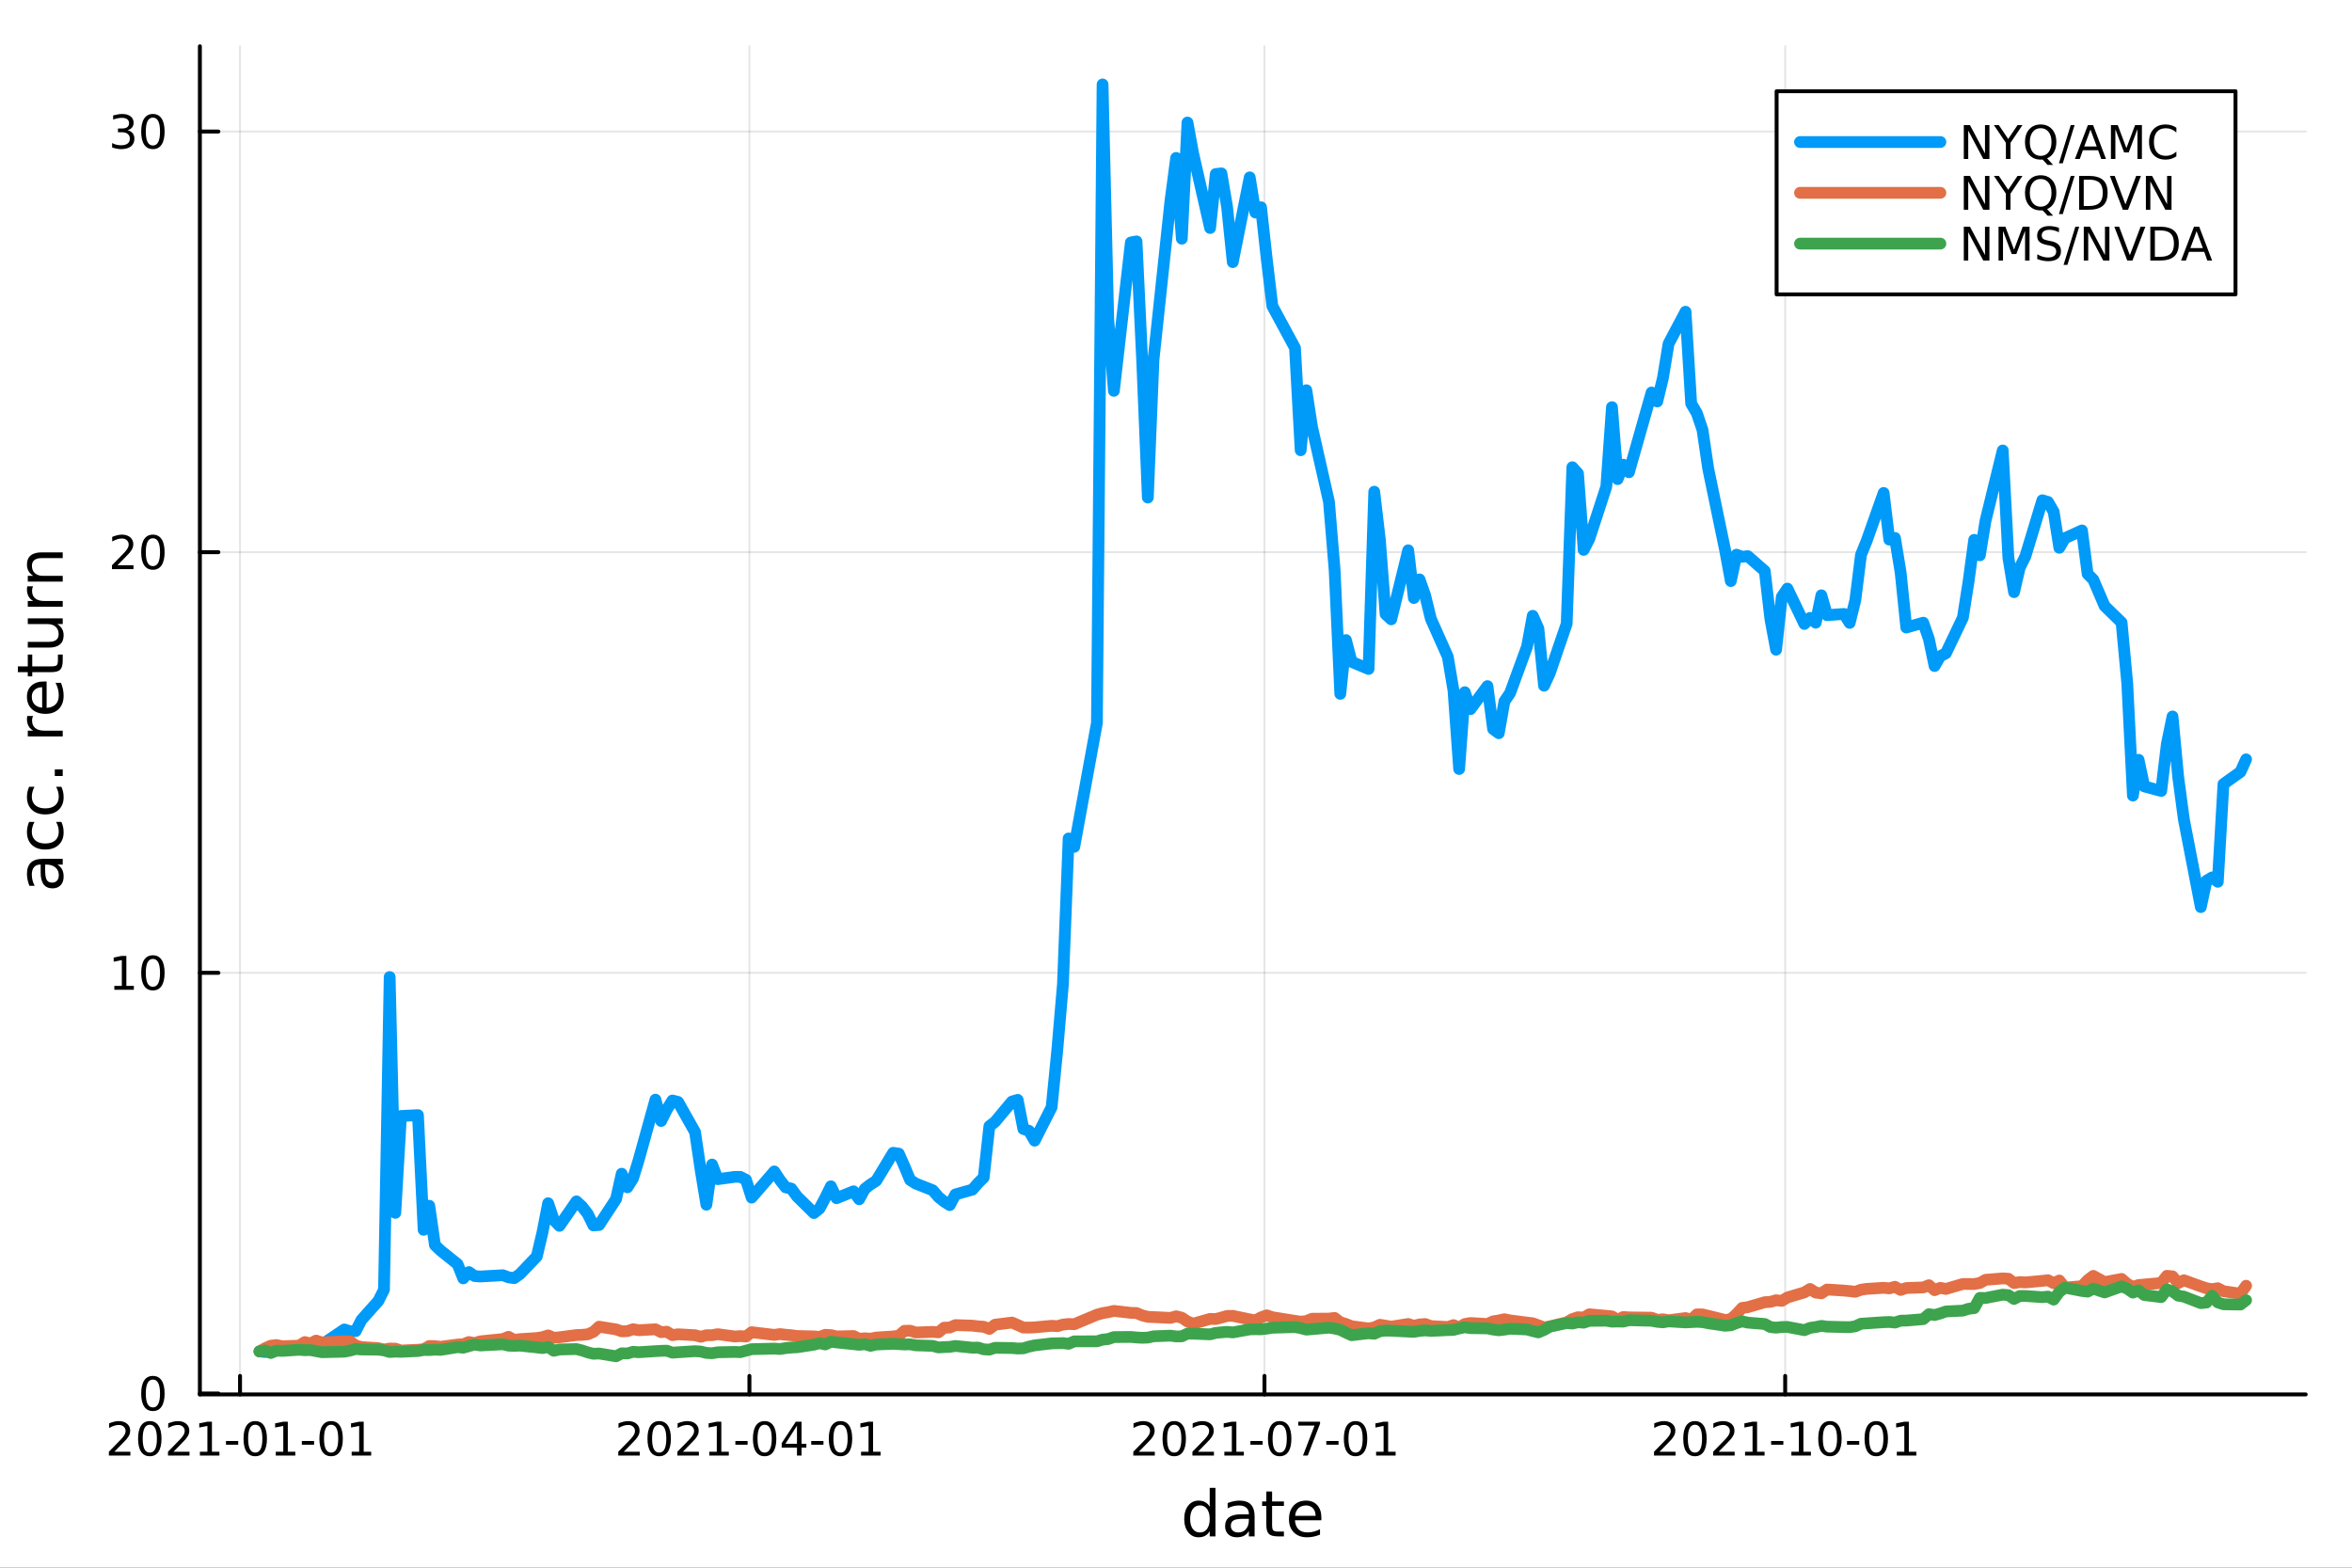 <?xml version="1.0" encoding="utf-8"?>
<svg xmlns="http://www.w3.org/2000/svg" xmlns:xlink="http://www.w3.org/1999/xlink" width="600" height="400" viewBox="0 0 2400 1600">
<rect x="0" y="0" width="2400" height="1600" fill="#333333" stroke="none"/>
<defs>
  <clipPath id="clip590">
    <rect x="0" y="0" width="2400" height="1600"/>
  </clipPath>
</defs>
<path clip-path="url(#clip590)" d="M0 1600 L2400 1600 L2400 0 L0 0  Z" fill="#ffffff" fill-rule="evenodd" fill-opacity="1"/>
<defs>
  <clipPath id="clip591">
    <rect x="480" y="0" width="1681" height="1600"/>
  </clipPath>
</defs>
<path clip-path="url(#clip590)" d="M203.964 1423.18 L2352.76 1423.18 L2352.76 47.244 L203.964 47.244  Z" fill="#ffffff" fill-rule="evenodd" fill-opacity="1"/>
<defs>
  <clipPath id="clip592">
    <rect x="203" y="47" width="2150" height="1377"/>
  </clipPath>
</defs>
<polyline clip-path="url(#clip592)" style="stroke:#000000; stroke-linecap:round; stroke-linejoin:round; stroke-width:2; stroke-opacity:0.1; fill:none" points="244.926,1423.18 244.926,47.244 "/>
<polyline clip-path="url(#clip592)" style="stroke:#000000; stroke-linecap:round; stroke-linejoin:round; stroke-width:2; stroke-opacity:0.1; fill:none" points="764.711,1423.18 764.711,47.244 "/>
<polyline clip-path="url(#clip592)" style="stroke:#000000; stroke-linecap:round; stroke-linejoin:round; stroke-width:2; stroke-opacity:0.1; fill:none" points="1290.27,1423.18 1290.27,47.244 "/>
<polyline clip-path="url(#clip592)" style="stroke:#000000; stroke-linecap:round; stroke-linejoin:round; stroke-width:2; stroke-opacity:0.1; fill:none" points="1821.61,1423.18 1821.61,47.244 "/>
<polyline clip-path="url(#clip590)" style="stroke:#000000; stroke-linecap:round; stroke-linejoin:round; stroke-width:4; stroke-opacity:1; fill:none" points="203.964,1423.18 2352.76,1423.18 "/>
<polyline clip-path="url(#clip590)" style="stroke:#000000; stroke-linecap:round; stroke-linejoin:round; stroke-width:4; stroke-opacity:1; fill:none" points="244.926,1423.18 244.926,1404.28 "/>
<polyline clip-path="url(#clip590)" style="stroke:#000000; stroke-linecap:round; stroke-linejoin:round; stroke-width:4; stroke-opacity:1; fill:none" points="764.711,1423.18 764.711,1404.28 "/>
<polyline clip-path="url(#clip590)" style="stroke:#000000; stroke-linecap:round; stroke-linejoin:round; stroke-width:4; stroke-opacity:1; fill:none" points="1290.27,1423.18 1290.27,1404.28 "/>
<polyline clip-path="url(#clip590)" style="stroke:#000000; stroke-linecap:round; stroke-linejoin:round; stroke-width:4; stroke-opacity:1; fill:none" points="1821.61,1423.18 1821.61,1404.28 "/>
<path clip-path="url(#clip590)" d="M116.72 1481.64 L133.04 1481.64 L133.04 1485.58 L111.095 1485.58 L111.095 1481.64 Q113.757 1478.89 118.341 1474.26 Q122.947 1469.61 124.128 1468.27 Q126.373 1465.74 127.253 1464.01 Q128.155 1462.25 128.155 1460.56 Q128.155 1457.8 126.211 1456.07 Q124.29 1454.33 121.188 1454.33 Q118.989 1454.33 116.535 1455.09 Q114.104 1455.86 111.327 1457.41 L111.327 1452.69 Q114.151 1451.55 116.604 1450.97 Q119.058 1450.39 121.095 1450.39 Q126.466 1450.39 129.66 1453.08 Q132.854 1455.77 132.854 1460.26 Q132.854 1462.39 132.044 1464.31 Q131.257 1466.2 129.151 1468.8 Q128.572 1469.47 125.47 1472.69 Q122.368 1475.88 116.72 1481.64 Z" fill="#000000" fill-rule="nonzero" fill-opacity="1" /><path clip-path="url(#clip590)" d="M152.854 1454.1 Q149.243 1454.1 147.414 1457.66 Q145.609 1461.2 145.609 1468.33 Q145.609 1475.44 147.414 1479.01 Q149.243 1482.55 152.854 1482.55 Q156.489 1482.55 158.294 1479.01 Q160.123 1475.44 160.123 1468.33 Q160.123 1461.2 158.294 1457.66 Q156.489 1454.1 152.854 1454.1 M152.854 1450.39 Q158.664 1450.39 161.72 1455 Q164.799 1459.58 164.799 1468.33 Q164.799 1477.06 161.72 1481.67 Q158.664 1486.25 152.854 1486.25 Q147.044 1486.25 143.965 1481.67 Q140.91 1477.06 140.91 1468.33 Q140.91 1459.58 143.965 1455 Q147.044 1450.39 152.854 1450.39 Z" fill="#000000" fill-rule="nonzero" fill-opacity="1" /><path clip-path="url(#clip590)" d="M177.044 1481.64 L193.363 1481.64 L193.363 1485.58 L171.419 1485.58 L171.419 1481.64 Q174.081 1478.89 178.664 1474.26 Q183.271 1469.61 184.451 1468.27 Q186.697 1465.74 187.576 1464.01 Q188.479 1462.25 188.479 1460.56 Q188.479 1457.8 186.535 1456.07 Q184.613 1454.33 181.512 1454.33 Q179.312 1454.33 176.859 1455.09 Q174.428 1455.86 171.65 1457.41 L171.65 1452.69 Q174.475 1451.55 176.928 1450.97 Q179.382 1450.39 181.419 1450.39 Q186.789 1450.39 189.984 1453.08 Q193.178 1455.77 193.178 1460.26 Q193.178 1462.39 192.368 1464.31 Q191.581 1466.2 189.474 1468.8 Q188.896 1469.47 185.794 1472.69 Q182.692 1475.88 177.044 1481.64 Z" fill="#000000" fill-rule="nonzero" fill-opacity="1" /><path clip-path="url(#clip590)" d="M203.988 1481.64 L211.627 1481.64 L211.627 1455.28 L203.317 1456.95 L203.317 1452.69 L211.581 1451.02 L216.257 1451.02 L216.257 1481.64 L223.896 1481.64 L223.896 1485.58 L203.988 1485.58 L203.988 1481.64 Z" fill="#000000" fill-rule="nonzero" fill-opacity="1" /><path clip-path="url(#clip590)" d="M230.585 1470.7 L243.062 1470.7 L243.062 1474.49 L230.585 1474.49 L230.585 1470.7 Z" fill="#000000" fill-rule="nonzero" fill-opacity="1" /><path clip-path="url(#clip590)" d="M260.446 1454.1 Q256.835 1454.1 255.007 1457.66 Q253.201 1461.2 253.201 1468.33 Q253.201 1475.44 255.007 1479.01 Q256.835 1482.55 260.446 1482.55 Q264.081 1482.55 265.886 1479.01 Q267.715 1475.44 267.715 1468.33 Q267.715 1461.2 265.886 1457.66 Q264.081 1454.1 260.446 1454.1 M260.446 1450.39 Q266.256 1450.39 269.312 1455 Q272.391 1459.58 272.391 1468.33 Q272.391 1477.06 269.312 1481.67 Q266.256 1486.25 260.446 1486.25 Q254.636 1486.25 251.557 1481.67 Q248.502 1477.06 248.502 1468.33 Q248.502 1459.58 251.557 1455 Q254.636 1450.39 260.446 1450.39 Z" fill="#000000" fill-rule="nonzero" fill-opacity="1" /><path clip-path="url(#clip590)" d="M281.418 1481.64 L289.057 1481.64 L289.057 1455.28 L280.747 1456.95 L280.747 1452.69 L289.011 1451.02 L293.687 1451.02 L293.687 1481.64 L301.326 1481.64 L301.326 1485.58 L281.418 1485.58 L281.418 1481.64 Z" fill="#000000" fill-rule="nonzero" fill-opacity="1" /><path clip-path="url(#clip590)" d="M308.015 1470.7 L320.492 1470.7 L320.492 1474.49 L308.015 1474.49 L308.015 1470.7 Z" fill="#000000" fill-rule="nonzero" fill-opacity="1" /><path clip-path="url(#clip590)" d="M337.876 1454.1 Q334.265 1454.1 332.437 1457.66 Q330.631 1461.2 330.631 1468.33 Q330.631 1475.44 332.437 1479.01 Q334.265 1482.55 337.876 1482.55 Q341.511 1482.55 343.316 1479.01 Q345.145 1475.44 345.145 1468.33 Q345.145 1461.2 343.316 1457.66 Q341.511 1454.1 337.876 1454.1 M337.876 1450.39 Q343.687 1450.39 346.742 1455 Q349.821 1459.58 349.821 1468.33 Q349.821 1477.06 346.742 1481.67 Q343.687 1486.25 337.876 1486.25 Q332.066 1486.25 328.988 1481.67 Q325.932 1477.06 325.932 1468.33 Q325.932 1459.58 328.988 1455 Q332.066 1450.39 337.876 1450.39 Z" fill="#000000" fill-rule="nonzero" fill-opacity="1" /><path clip-path="url(#clip590)" d="M358.849 1481.64 L366.487 1481.64 L366.487 1455.28 L358.177 1456.95 L358.177 1452.69 L366.441 1451.02 L371.117 1451.02 L371.117 1481.64 L378.756 1481.64 L378.756 1485.58 L358.849 1485.58 L358.849 1481.64 Z" fill="#000000" fill-rule="nonzero" fill-opacity="1" /><path clip-path="url(#clip590)" d="M636.505 1481.64 L652.825 1481.64 L652.825 1485.58 L630.881 1485.58 L630.881 1481.64 Q633.543 1478.89 638.126 1474.26 Q642.732 1469.61 643.913 1468.27 Q646.158 1465.74 647.038 1464.01 Q647.941 1462.25 647.941 1460.56 Q647.941 1457.8 645.996 1456.07 Q644.075 1454.33 640.973 1454.33 Q638.774 1454.33 636.32 1455.09 Q633.89 1455.86 631.112 1457.41 L631.112 1452.69 Q633.936 1451.55 636.39 1450.97 Q638.843 1450.39 640.88 1450.39 Q646.251 1450.39 649.445 1453.08 Q652.64 1455.77 652.64 1460.26 Q652.64 1462.39 651.829 1464.31 Q651.042 1466.2 648.936 1468.8 Q648.357 1469.47 645.255 1472.69 Q642.154 1475.88 636.505 1481.64 Z" fill="#000000" fill-rule="nonzero" fill-opacity="1" /><path clip-path="url(#clip590)" d="M672.64 1454.1 Q669.028 1454.1 667.2 1457.66 Q665.394 1461.2 665.394 1468.33 Q665.394 1475.44 667.2 1479.01 Q669.028 1482.55 672.64 1482.55 Q676.274 1482.55 678.079 1479.01 Q679.908 1475.44 679.908 1468.33 Q679.908 1461.2 678.079 1457.66 Q676.274 1454.1 672.64 1454.1 M672.64 1450.39 Q678.45 1450.39 681.505 1455 Q684.584 1459.58 684.584 1468.33 Q684.584 1477.06 681.505 1481.67 Q678.45 1486.25 672.64 1486.25 Q666.829 1486.25 663.751 1481.67 Q660.695 1477.06 660.695 1468.33 Q660.695 1459.58 663.751 1455 Q666.829 1450.39 672.64 1450.39 Z" fill="#000000" fill-rule="nonzero" fill-opacity="1" /><path clip-path="url(#clip590)" d="M696.829 1481.64 L713.149 1481.64 L713.149 1485.58 L691.204 1485.58 L691.204 1481.64 Q693.866 1478.89 698.45 1474.26 Q703.056 1469.61 704.237 1468.27 Q706.482 1465.74 707.362 1464.01 Q708.264 1462.25 708.264 1460.56 Q708.264 1457.8 706.32 1456.07 Q704.399 1454.33 701.297 1454.33 Q699.098 1454.33 696.644 1455.09 Q694.214 1455.86 691.436 1457.41 L691.436 1452.69 Q694.26 1451.55 696.713 1450.97 Q699.167 1450.39 701.204 1450.39 Q706.575 1450.39 709.769 1453.08 Q712.963 1455.77 712.963 1460.26 Q712.963 1462.39 712.153 1464.31 Q711.366 1466.2 709.26 1468.8 Q708.681 1469.47 705.579 1472.69 Q702.477 1475.88 696.829 1481.64 Z" fill="#000000" fill-rule="nonzero" fill-opacity="1" /><path clip-path="url(#clip590)" d="M723.774 1481.64 L731.412 1481.64 L731.412 1455.28 L723.102 1456.95 L723.102 1452.69 L731.366 1451.02 L736.042 1451.02 L736.042 1481.64 L743.681 1481.64 L743.681 1485.58 L723.774 1485.58 L723.774 1481.64 Z" fill="#000000" fill-rule="nonzero" fill-opacity="1" /><path clip-path="url(#clip590)" d="M750.371 1470.7 L762.847 1470.7 L762.847 1474.49 L750.371 1474.49 L750.371 1470.7 Z" fill="#000000" fill-rule="nonzero" fill-opacity="1" /><path clip-path="url(#clip590)" d="M780.232 1454.1 Q776.62 1454.1 774.792 1457.66 Q772.986 1461.2 772.986 1468.33 Q772.986 1475.44 774.792 1479.01 Q776.62 1482.55 780.232 1482.55 Q783.866 1482.55 785.671 1479.01 Q787.5 1475.44 787.5 1468.33 Q787.5 1461.2 785.671 1457.66 Q783.866 1454.1 780.232 1454.1 M780.232 1450.39 Q786.042 1450.39 789.097 1455 Q792.176 1459.58 792.176 1468.33 Q792.176 1477.06 789.097 1481.67 Q786.042 1486.25 780.232 1486.25 Q774.421 1486.25 771.343 1481.67 Q768.287 1477.06 768.287 1468.33 Q768.287 1459.58 771.343 1455 Q774.421 1450.39 780.232 1450.39 Z" fill="#000000" fill-rule="nonzero" fill-opacity="1" /><path clip-path="url(#clip590)" d="M813.241 1455.09 L801.435 1473.54 L813.241 1473.54 L813.241 1455.09 M812.014 1451.02 L817.893 1451.02 L817.893 1473.54 L822.824 1473.54 L822.824 1477.43 L817.893 1477.43 L817.893 1485.58 L813.241 1485.58 L813.241 1477.43 L797.639 1477.43 L797.639 1472.92 L812.014 1451.02 Z" fill="#000000" fill-rule="nonzero" fill-opacity="1" /><path clip-path="url(#clip590)" d="M827.801 1470.7 L840.278 1470.7 L840.278 1474.49 L827.801 1474.49 L827.801 1470.7 Z" fill="#000000" fill-rule="nonzero" fill-opacity="1" /><path clip-path="url(#clip590)" d="M857.662 1454.1 Q854.051 1454.1 852.222 1457.66 Q850.416 1461.2 850.416 1468.33 Q850.416 1475.44 852.222 1479.01 Q854.051 1482.55 857.662 1482.55 Q861.296 1482.55 863.101 1479.01 Q864.93 1475.44 864.93 1468.33 Q864.93 1461.2 863.101 1457.66 Q861.296 1454.1 857.662 1454.1 M857.662 1450.39 Q863.472 1450.39 866.527 1455 Q869.606 1459.58 869.606 1468.33 Q869.606 1477.06 866.527 1481.67 Q863.472 1486.25 857.662 1486.25 Q851.852 1486.25 848.773 1481.67 Q845.717 1477.06 845.717 1468.33 Q845.717 1459.58 848.773 1455 Q851.852 1450.39 857.662 1450.39 Z" fill="#000000" fill-rule="nonzero" fill-opacity="1" /><path clip-path="url(#clip590)" d="M878.634 1481.64 L886.273 1481.64 L886.273 1455.28 L877.963 1456.95 L877.963 1452.69 L886.226 1451.02 L890.902 1451.02 L890.902 1481.64 L898.541 1481.64 L898.541 1485.58 L878.634 1485.58 L878.634 1481.64 Z" fill="#000000" fill-rule="nonzero" fill-opacity="1" /><path clip-path="url(#clip590)" d="M1162.07 1481.64 L1178.39 1481.64 L1178.39 1485.58 L1156.44 1485.58 L1156.44 1481.64 Q1159.1 1478.89 1163.69 1474.26 Q1168.29 1469.61 1169.47 1468.27 Q1171.72 1465.74 1172.6 1464.01 Q1173.5 1462.25 1173.5 1460.56 Q1173.5 1457.8 1171.56 1456.07 Q1169.64 1454.33 1166.53 1454.33 Q1164.33 1454.33 1161.88 1455.09 Q1159.45 1455.86 1156.67 1457.41 L1156.67 1452.69 Q1159.5 1451.55 1161.95 1450.97 Q1164.4 1450.39 1166.44 1450.39 Q1171.81 1450.39 1175.01 1453.08 Q1178.2 1455.77 1178.2 1460.26 Q1178.2 1462.39 1177.39 1464.31 Q1176.6 1466.2 1174.5 1468.8 Q1173.92 1469.47 1170.82 1472.69 Q1167.71 1475.88 1162.07 1481.64 Z" fill="#000000" fill-rule="nonzero" fill-opacity="1" /><path clip-path="url(#clip590)" d="M1198.2 1454.1 Q1194.59 1454.1 1192.76 1457.66 Q1190.95 1461.2 1190.95 1468.33 Q1190.95 1475.44 1192.76 1479.01 Q1194.59 1482.55 1198.2 1482.55 Q1201.83 1482.55 1203.64 1479.01 Q1205.47 1475.44 1205.47 1468.33 Q1205.47 1461.2 1203.64 1457.66 Q1201.83 1454.1 1198.2 1454.1 M1198.2 1450.39 Q1204.01 1450.39 1207.07 1455 Q1210.14 1459.58 1210.14 1468.33 Q1210.14 1477.06 1207.07 1481.67 Q1204.01 1486.25 1198.2 1486.25 Q1192.39 1486.25 1189.31 1481.67 Q1186.26 1477.06 1186.26 1468.33 Q1186.26 1459.58 1189.31 1455 Q1192.39 1450.39 1198.2 1450.39 Z" fill="#000000" fill-rule="nonzero" fill-opacity="1" /><path clip-path="url(#clip590)" d="M1222.39 1481.64 L1238.71 1481.64 L1238.71 1485.58 L1216.76 1485.58 L1216.76 1481.64 Q1219.43 1478.89 1224.01 1474.26 Q1228.62 1469.61 1229.8 1468.27 Q1232.04 1465.74 1232.92 1464.01 Q1233.83 1462.25 1233.83 1460.56 Q1233.83 1457.8 1231.88 1456.07 Q1229.96 1454.33 1226.86 1454.33 Q1224.66 1454.33 1222.2 1455.09 Q1219.77 1455.86 1217 1457.41 L1217 1452.69 Q1219.82 1451.55 1222.27 1450.97 Q1224.73 1450.39 1226.76 1450.39 Q1232.14 1450.39 1235.33 1453.08 Q1238.52 1455.77 1238.52 1460.26 Q1238.52 1462.39 1237.71 1464.31 Q1236.93 1466.2 1234.82 1468.8 Q1234.24 1469.47 1231.14 1472.69 Q1228.04 1475.88 1222.39 1481.64 Z" fill="#000000" fill-rule="nonzero" fill-opacity="1" /><path clip-path="url(#clip590)" d="M1249.33 1481.64 L1256.97 1481.64 L1256.97 1455.28 L1248.66 1456.95 L1248.66 1452.69 L1256.93 1451.02 L1261.6 1451.02 L1261.6 1481.64 L1269.24 1481.64 L1269.24 1485.58 L1249.33 1485.58 L1249.33 1481.64 Z" fill="#000000" fill-rule="nonzero" fill-opacity="1" /><path clip-path="url(#clip590)" d="M1275.93 1470.7 L1288.41 1470.7 L1288.41 1474.49 L1275.93 1474.49 L1275.93 1470.7 Z" fill="#000000" fill-rule="nonzero" fill-opacity="1" /><path clip-path="url(#clip590)" d="M1305.79 1454.1 Q1302.18 1454.1 1300.35 1457.66 Q1298.55 1461.2 1298.55 1468.33 Q1298.55 1475.44 1300.35 1479.01 Q1302.18 1482.55 1305.79 1482.55 Q1309.43 1482.55 1311.23 1479.01 Q1313.06 1475.44 1313.06 1468.33 Q1313.06 1461.2 1311.23 1457.66 Q1309.43 1454.1 1305.79 1454.1 M1305.79 1450.39 Q1311.6 1450.39 1314.66 1455 Q1317.74 1459.58 1317.74 1468.33 Q1317.74 1477.06 1314.66 1481.67 Q1311.6 1486.25 1305.79 1486.25 Q1299.98 1486.25 1296.9 1481.67 Q1293.85 1477.06 1293.85 1468.33 Q1293.85 1459.58 1296.9 1455 Q1299.98 1450.39 1305.79 1450.39 Z" fill="#000000" fill-rule="nonzero" fill-opacity="1" /><path clip-path="url(#clip590)" d="M1324.77 1451.02 L1347 1451.02 L1347 1453.01 L1334.45 1485.58 L1329.57 1485.58 L1341.37 1454.96 L1324.77 1454.96 L1324.77 1451.02 Z" fill="#000000" fill-rule="nonzero" fill-opacity="1" /><path clip-path="url(#clip590)" d="M1353.36 1470.7 L1365.84 1470.7 L1365.84 1474.49 L1353.36 1474.49 L1353.36 1470.7 Z" fill="#000000" fill-rule="nonzero" fill-opacity="1" /><path clip-path="url(#clip590)" d="M1383.22 1454.1 Q1379.61 1454.1 1377.78 1457.66 Q1375.98 1461.2 1375.98 1468.33 Q1375.98 1475.44 1377.78 1479.01 Q1379.61 1482.55 1383.22 1482.55 Q1386.86 1482.55 1388.66 1479.01 Q1390.49 1475.44 1390.49 1468.33 Q1390.49 1461.2 1388.66 1457.66 Q1386.86 1454.1 1383.22 1454.1 M1383.22 1450.39 Q1389.03 1450.39 1392.09 1455 Q1395.17 1459.58 1395.17 1468.33 Q1395.17 1477.06 1392.09 1481.67 Q1389.03 1486.25 1383.22 1486.25 Q1377.41 1486.25 1374.33 1481.67 Q1371.28 1477.06 1371.28 1468.33 Q1371.28 1459.58 1374.33 1455 Q1377.41 1450.39 1383.22 1450.39 Z" fill="#000000" fill-rule="nonzero" fill-opacity="1" /><path clip-path="url(#clip590)" d="M1404.19 1481.64 L1411.83 1481.64 L1411.83 1455.28 L1403.52 1456.95 L1403.52 1452.69 L1411.79 1451.02 L1416.46 1451.02 L1416.46 1481.64 L1424.1 1481.64 L1424.1 1485.58 L1404.19 1485.58 L1404.19 1481.64 Z" fill="#000000" fill-rule="nonzero" fill-opacity="1" /><path clip-path="url(#clip590)" d="M1693.4 1481.64 L1709.72 1481.64 L1709.72 1485.58 L1687.78 1485.58 L1687.78 1481.64 Q1690.44 1478.89 1695.02 1474.26 Q1699.63 1469.61 1700.81 1468.27 Q1703.05 1465.74 1703.93 1464.01 Q1704.84 1462.25 1704.84 1460.56 Q1704.84 1457.8 1702.89 1456.07 Q1700.97 1454.33 1697.87 1454.33 Q1695.67 1454.33 1693.22 1455.09 Q1690.79 1455.86 1688.01 1457.41 L1688.01 1452.69 Q1690.83 1451.55 1693.29 1450.97 Q1695.74 1450.39 1697.78 1450.39 Q1703.15 1450.39 1706.34 1453.08 Q1709.54 1455.77 1709.54 1460.26 Q1709.54 1462.39 1708.73 1464.31 Q1707.94 1466.2 1705.83 1468.8 Q1705.25 1469.47 1702.15 1472.69 Q1699.05 1475.88 1693.4 1481.64 Z" fill="#000000" fill-rule="nonzero" fill-opacity="1" /><path clip-path="url(#clip590)" d="M1729.54 1454.1 Q1725.93 1454.1 1724.1 1457.66 Q1722.29 1461.2 1722.29 1468.33 Q1722.29 1475.44 1724.1 1479.01 Q1725.93 1482.55 1729.54 1482.55 Q1733.17 1482.55 1734.98 1479.01 Q1736.8 1475.44 1736.8 1468.33 Q1736.8 1461.2 1734.98 1457.66 Q1733.17 1454.1 1729.54 1454.1 M1729.54 1450.39 Q1735.35 1450.39 1738.4 1455 Q1741.48 1459.58 1741.48 1468.33 Q1741.48 1477.06 1738.4 1481.67 Q1735.35 1486.25 1729.54 1486.25 Q1723.73 1486.25 1720.65 1481.67 Q1717.59 1477.06 1717.59 1468.33 Q1717.59 1459.58 1720.65 1455 Q1723.73 1450.39 1729.54 1450.39 Z" fill="#000000" fill-rule="nonzero" fill-opacity="1" /><path clip-path="url(#clip590)" d="M1753.73 1481.64 L1770.05 1481.64 L1770.05 1485.58 L1748.1 1485.58 L1748.1 1481.64 Q1750.76 1478.89 1755.35 1474.26 Q1759.95 1469.61 1761.13 1468.27 Q1763.38 1465.74 1764.26 1464.01 Q1765.16 1462.25 1765.16 1460.56 Q1765.16 1457.8 1763.22 1456.07 Q1761.3 1454.33 1758.19 1454.33 Q1755.99 1454.33 1753.54 1455.09 Q1751.11 1455.86 1748.33 1457.41 L1748.33 1452.69 Q1751.16 1451.55 1753.61 1450.97 Q1756.06 1450.39 1758.1 1450.39 Q1763.47 1450.39 1766.67 1453.08 Q1769.86 1455.77 1769.86 1460.26 Q1769.86 1462.39 1769.05 1464.31 Q1768.26 1466.2 1766.16 1468.8 Q1765.58 1469.47 1762.48 1472.69 Q1759.37 1475.88 1753.73 1481.64 Z" fill="#000000" fill-rule="nonzero" fill-opacity="1" /><path clip-path="url(#clip590)" d="M1780.67 1481.64 L1788.31 1481.64 L1788.31 1455.28 L1780 1456.95 L1780 1452.69 L1788.26 1451.02 L1792.94 1451.02 L1792.94 1481.64 L1800.58 1481.64 L1800.58 1485.58 L1780.67 1485.58 L1780.67 1481.64 Z" fill="#000000" fill-rule="nonzero" fill-opacity="1" /><path clip-path="url(#clip590)" d="M1807.27 1470.7 L1819.74 1470.7 L1819.74 1474.49 L1807.27 1474.49 L1807.27 1470.7 Z" fill="#000000" fill-rule="nonzero" fill-opacity="1" /><path clip-path="url(#clip590)" d="M1827.94 1481.64 L1835.58 1481.64 L1835.58 1455.28 L1827.27 1456.95 L1827.27 1452.69 L1835.53 1451.02 L1840.21 1451.02 L1840.21 1481.64 L1847.85 1481.64 L1847.85 1485.58 L1827.94 1485.58 L1827.94 1481.64 Z" fill="#000000" fill-rule="nonzero" fill-opacity="1" /><path clip-path="url(#clip590)" d="M1867.29 1454.1 Q1863.68 1454.1 1861.85 1457.66 Q1860.04 1461.2 1860.04 1468.33 Q1860.04 1475.44 1861.85 1479.01 Q1863.68 1482.55 1867.29 1482.55 Q1870.92 1482.55 1872.73 1479.01 Q1874.56 1475.44 1874.56 1468.33 Q1874.56 1461.2 1872.73 1457.66 Q1870.92 1454.1 1867.29 1454.1 M1867.29 1450.39 Q1873.1 1450.39 1876.16 1455 Q1879.23 1459.58 1879.23 1468.33 Q1879.23 1477.06 1876.16 1481.67 Q1873.1 1486.25 1867.29 1486.25 Q1861.48 1486.25 1858.4 1481.67 Q1855.35 1477.06 1855.35 1468.33 Q1855.35 1459.58 1858.4 1455 Q1861.48 1450.39 1867.29 1450.39 Z" fill="#000000" fill-rule="nonzero" fill-opacity="1" /><path clip-path="url(#clip590)" d="M1884.7 1470.7 L1897.17 1470.7 L1897.17 1474.49 L1884.7 1474.49 L1884.7 1470.7 Z" fill="#000000" fill-rule="nonzero" fill-opacity="1" /><path clip-path="url(#clip590)" d="M1914.56 1454.1 Q1910.95 1454.1 1909.12 1457.66 Q1907.31 1461.2 1907.31 1468.33 Q1907.31 1475.44 1909.12 1479.01 Q1910.95 1482.55 1914.56 1482.55 Q1918.19 1482.55 1920 1479.01 Q1921.83 1475.44 1921.83 1468.33 Q1921.83 1461.2 1920 1457.66 Q1918.19 1454.1 1914.56 1454.1 M1914.56 1450.39 Q1920.37 1450.39 1923.42 1455 Q1926.5 1459.58 1926.5 1468.33 Q1926.5 1477.06 1923.42 1481.67 Q1920.37 1486.25 1914.56 1486.25 Q1908.75 1486.25 1905.67 1481.67 Q1902.61 1477.06 1902.61 1468.33 Q1902.61 1459.58 1905.67 1455 Q1908.75 1450.39 1914.56 1450.39 Z" fill="#000000" fill-rule="nonzero" fill-opacity="1" /><path clip-path="url(#clip590)" d="M1935.53 1481.64 L1943.17 1481.64 L1943.17 1455.28 L1934.86 1456.95 L1934.86 1452.69 L1943.12 1451.02 L1947.8 1451.02 L1947.8 1481.64 L1955.44 1481.64 L1955.44 1485.58 L1935.53 1485.58 L1935.53 1481.64 Z" fill="#000000" fill-rule="nonzero" fill-opacity="1" /><path clip-path="url(#clip590)" d="M1234.4 1537.81 L1234.4 1518.52 L1240.26 1518.52 L1240.26 1568.04 L1234.4 1568.04 L1234.4 1562.7 Q1232.56 1565.88 1229.73 1567.44 Q1226.92 1568.97 1222.98 1568.97 Q1216.52 1568.97 1212.44 1563.81 Q1208.4 1558.65 1208.4 1550.25 Q1208.4 1541.85 1212.44 1536.69 Q1216.52 1531.54 1222.98 1531.54 Q1226.92 1531.54 1229.73 1533.1 Q1232.56 1534.62 1234.4 1537.81 M1214.45 1550.25 Q1214.45 1556.71 1217.09 1560.4 Q1219.76 1564.07 1224.41 1564.07 Q1229.06 1564.07 1231.73 1560.4 Q1234.4 1556.71 1234.4 1550.25 Q1234.4 1543.79 1231.73 1540.13 Q1229.06 1536.44 1224.41 1536.44 Q1219.76 1536.44 1217.09 1540.13 Q1214.45 1543.79 1214.45 1550.25 Z" fill="#000000" fill-rule="nonzero" fill-opacity="1" /><path clip-path="url(#clip590)" d="M1268.52 1550.12 Q1261.43 1550.12 1258.69 1551.75 Q1255.95 1553.37 1255.95 1557.29 Q1255.95 1560.4 1257.99 1562.25 Q1260.06 1564.07 1263.59 1564.07 Q1268.46 1564.07 1271.39 1560.63 Q1274.35 1557.16 1274.35 1551.43 L1274.35 1550.12 L1268.52 1550.12 M1280.21 1547.71 L1280.21 1568.04 L1274.35 1568.04 L1274.35 1562.63 Q1272.34 1565.88 1269.35 1567.44 Q1266.36 1568.97 1262.03 1568.97 Q1256.56 1568.97 1253.31 1565.91 Q1250.1 1562.82 1250.1 1557.67 Q1250.1 1551.65 1254.11 1548.6 Q1258.15 1545.54 1266.14 1545.54 L1274.35 1545.54 L1274.35 1544.97 Q1274.35 1540.93 1271.68 1538.73 Q1269.03 1536.5 1264.23 1536.5 Q1261.17 1536.5 1258.28 1537.23 Q1255.38 1537.97 1252.71 1539.43 L1252.71 1534.02 Q1255.92 1532.78 1258.94 1532.17 Q1261.97 1531.54 1264.83 1531.54 Q1272.57 1531.54 1276.39 1535.55 Q1280.21 1539.56 1280.21 1547.71 Z" fill="#000000" fill-rule="nonzero" fill-opacity="1" /><path clip-path="url(#clip590)" d="M1298.06 1522.27 L1298.06 1532.4 L1310.12 1532.4 L1310.12 1536.95 L1298.06 1536.95 L1298.06 1556.3 Q1298.06 1560.66 1299.24 1561.9 Q1300.45 1563.14 1304.11 1563.14 L1310.12 1563.14 L1310.12 1568.04 L1304.11 1568.04 Q1297.33 1568.04 1294.75 1565.53 Q1292.17 1562.98 1292.17 1556.3 L1292.17 1536.95 L1287.88 1536.95 L1287.88 1532.4 L1292.17 1532.4 L1292.17 1522.27 L1298.06 1522.27 Z" fill="#000000" fill-rule="nonzero" fill-opacity="1" /><path clip-path="url(#clip590)" d="M1348.32 1548.76 L1348.32 1551.62 L1321.39 1551.62 Q1321.77 1557.67 1325.02 1560.85 Q1328.3 1564 1334.12 1564 Q1337.5 1564 1340.65 1563.17 Q1343.83 1562.35 1346.95 1560.69 L1346.95 1566.23 Q1343.8 1567.57 1340.49 1568.27 Q1337.18 1568.97 1333.77 1568.97 Q1325.24 1568.97 1320.25 1564 Q1315.28 1559.04 1315.28 1550.57 Q1315.28 1541.82 1319.99 1536.69 Q1324.73 1531.54 1332.75 1531.54 Q1339.95 1531.54 1344.12 1536.18 Q1348.32 1540.8 1348.32 1548.76 M1342.46 1547.04 Q1342.4 1542.23 1339.76 1539.37 Q1337.15 1536.5 1332.82 1536.5 Q1327.92 1536.5 1324.96 1539.27 Q1322.03 1542.04 1321.58 1547.07 L1342.46 1547.04 Z" fill="#000000" fill-rule="nonzero" fill-opacity="1" /><polyline clip-path="url(#clip592)" style="stroke:#000000; stroke-linecap:round; stroke-linejoin:round; stroke-width:2; stroke-opacity:0.1; fill:none" points="203.964,1422.19 2352.76,1422.19 "/>
<polyline clip-path="url(#clip592)" style="stroke:#000000; stroke-linecap:round; stroke-linejoin:round; stroke-width:2; stroke-opacity:0.1; fill:none" points="203.964,992.876 2352.76,992.876 "/>
<polyline clip-path="url(#clip592)" style="stroke:#000000; stroke-linecap:round; stroke-linejoin:round; stroke-width:2; stroke-opacity:0.1; fill:none" points="203.964,563.56 2352.76,563.56 "/>
<polyline clip-path="url(#clip592)" style="stroke:#000000; stroke-linecap:round; stroke-linejoin:round; stroke-width:2; stroke-opacity:0.1; fill:none" points="203.964,134.243 2352.76,134.243 "/>
<polyline clip-path="url(#clip590)" style="stroke:#000000; stroke-linecap:round; stroke-linejoin:round; stroke-width:4; stroke-opacity:1; fill:none" points="203.964,1423.18 203.964,47.244 "/>
<polyline clip-path="url(#clip590)" style="stroke:#000000; stroke-linecap:round; stroke-linejoin:round; stroke-width:4; stroke-opacity:1; fill:none" points="203.964,1422.19 222.861,1422.19 "/>
<polyline clip-path="url(#clip590)" style="stroke:#000000; stroke-linecap:round; stroke-linejoin:round; stroke-width:4; stroke-opacity:1; fill:none" points="203.964,992.876 222.861,992.876 "/>
<polyline clip-path="url(#clip590)" style="stroke:#000000; stroke-linecap:round; stroke-linejoin:round; stroke-width:4; stroke-opacity:1; fill:none" points="203.964,563.56 222.861,563.56 "/>
<polyline clip-path="url(#clip590)" style="stroke:#000000; stroke-linecap:round; stroke-linejoin:round; stroke-width:4; stroke-opacity:1; fill:none" points="203.964,134.243 222.861,134.243 "/>
<path clip-path="url(#clip590)" d="M156.019 1407.99 Q152.408 1407.99 150.579 1411.56 Q148.774 1415.1 148.774 1422.23 Q148.774 1429.33 150.579 1432.9 Q152.408 1436.44 156.019 1436.44 Q159.653 1436.44 161.459 1432.9 Q163.288 1429.33 163.288 1422.23 Q163.288 1415.1 161.459 1411.56 Q159.653 1407.99 156.019 1407.99 M156.019 1404.29 Q161.829 1404.29 164.885 1408.89 Q167.964 1413.48 167.964 1422.23 Q167.964 1430.95 164.885 1435.56 Q161.829 1440.14 156.019 1440.14 Q150.209 1440.14 147.13 1435.56 Q144.075 1430.95 144.075 1422.23 Q144.075 1413.48 147.13 1408.89 Q150.209 1404.29 156.019 1404.29 Z" fill="#000000" fill-rule="nonzero" fill-opacity="1" /><path clip-path="url(#clip590)" d="M116.668 1006.22 L124.306 1006.22 L124.306 979.856 L115.996 981.522 L115.996 977.263 L124.26 975.596 L128.936 975.596 L128.936 1006.22 L136.575 1006.22 L136.575 1010.16 L116.668 1010.16 L116.668 1006.22 Z" fill="#000000" fill-rule="nonzero" fill-opacity="1" /><path clip-path="url(#clip590)" d="M156.019 978.675 Q152.408 978.675 150.579 982.24 Q148.774 985.782 148.774 992.911 Q148.774 1000.02 150.579 1003.58 Q152.408 1007.12 156.019 1007.12 Q159.653 1007.12 161.459 1003.58 Q163.288 1000.02 163.288 992.911 Q163.288 985.782 161.459 982.24 Q159.653 978.675 156.019 978.675 M156.019 974.971 Q161.829 974.971 164.885 979.578 Q167.964 984.161 167.964 992.911 Q167.964 1001.64 164.885 1006.24 Q161.829 1010.83 156.019 1010.83 Q150.209 1010.83 147.13 1006.24 Q144.075 1001.64 144.075 992.911 Q144.075 984.161 147.13 979.578 Q150.209 974.971 156.019 974.971 Z" fill="#000000" fill-rule="nonzero" fill-opacity="1" /><path clip-path="url(#clip590)" d="M119.885 576.905 L136.204 576.905 L136.204 580.84 L114.26 580.84 L114.26 576.905 Q116.922 574.15 121.505 569.521 Q126.112 564.868 127.292 563.525 Q129.538 561.002 130.417 559.266 Q131.32 557.507 131.32 555.817 Q131.32 553.062 129.376 551.326 Q127.455 549.59 124.353 549.59 Q122.154 549.59 119.7 550.354 Q117.269 551.118 114.492 552.669 L114.492 547.947 Q117.316 546.812 119.769 546.234 Q122.223 545.655 124.26 545.655 Q129.63 545.655 132.825 548.34 Q136.019 551.025 136.019 555.516 Q136.019 557.646 135.209 559.567 Q134.422 561.465 132.316 564.058 Q131.737 564.729 128.635 567.946 Q125.533 571.141 119.885 576.905 Z" fill="#000000" fill-rule="nonzero" fill-opacity="1" /><path clip-path="url(#clip590)" d="M156.019 549.359 Q152.408 549.359 150.579 552.923 Q148.774 556.465 148.774 563.595 Q148.774 570.701 150.579 574.266 Q152.408 577.808 156.019 577.808 Q159.653 577.808 161.459 574.266 Q163.288 570.701 163.288 563.595 Q163.288 556.465 161.459 552.923 Q159.653 549.359 156.019 549.359 M156.019 545.655 Q161.829 545.655 164.885 550.261 Q167.964 554.845 167.964 563.595 Q167.964 572.321 164.885 576.928 Q161.829 581.511 156.019 581.511 Q150.209 581.511 147.13 576.928 Q144.075 572.321 144.075 563.595 Q144.075 554.845 147.13 550.261 Q150.209 545.655 156.019 545.655 Z" fill="#000000" fill-rule="nonzero" fill-opacity="1" /><path clip-path="url(#clip590)" d="M130.024 132.889 Q133.38 133.607 135.255 135.875 Q137.154 138.144 137.154 141.477 Q137.154 146.593 133.635 149.394 Q130.117 152.195 123.635 152.195 Q121.459 152.195 119.144 151.755 Q116.853 151.338 114.399 150.482 L114.399 145.968 Q116.343 147.102 118.658 147.681 Q120.973 148.26 123.496 148.26 Q127.894 148.26 130.186 146.523 Q132.501 144.787 132.501 141.477 Q132.501 138.422 130.348 136.709 Q128.218 134.973 124.399 134.973 L120.371 134.973 L120.371 131.13 L124.584 131.13 Q128.033 131.13 129.862 129.764 Q131.691 128.375 131.691 125.783 Q131.691 123.121 129.792 121.709 Q127.917 120.274 124.399 120.274 Q122.478 120.274 120.279 120.69 Q118.08 121.107 115.441 121.987 L115.441 117.82 Q118.103 117.079 120.418 116.709 Q122.755 116.338 124.816 116.338 Q130.14 116.338 133.242 118.769 Q136.343 121.176 136.343 125.297 Q136.343 128.167 134.7 130.158 Q133.056 132.125 130.024 132.889 Z" fill="#000000" fill-rule="nonzero" fill-opacity="1" /><path clip-path="url(#clip590)" d="M156.019 120.042 Q152.408 120.042 150.579 123.607 Q148.774 127.149 148.774 134.278 Q148.774 141.385 150.579 144.949 Q152.408 148.491 156.019 148.491 Q159.653 148.491 161.459 144.949 Q163.288 141.385 163.288 134.278 Q163.288 127.149 161.459 123.607 Q159.653 120.042 156.019 120.042 M156.019 116.338 Q161.829 116.338 164.885 120.945 Q167.964 125.528 167.964 134.278 Q167.964 143.005 164.885 147.611 Q161.829 152.195 156.019 152.195 Q150.209 152.195 147.13 147.611 Q144.075 143.005 144.075 134.278 Q144.075 125.528 147.13 120.945 Q150.209 116.338 156.019 116.338 Z" fill="#000000" fill-rule="nonzero" fill-opacity="1" /><path clip-path="url(#clip590)" d="M46.085 888.244 Q46.085 895.341 47.708 898.079 Q49.331 900.816 53.246 900.816 Q56.365 900.816 58.211 898.779 Q60.026 896.71 60.026 893.177 Q60.026 888.307 56.588 885.379 Q53.119 882.419 47.39 882.419 L46.085 882.419 L46.085 888.244 M43.666 876.562 L64.004 876.562 L64.004 882.419 L58.593 882.419 Q61.84 884.424 63.399 887.416 Q64.927 890.408 64.927 894.737 Q64.927 900.211 61.872 903.458 Q58.784 906.672 53.628 906.672 Q47.612 906.672 44.557 902.662 Q41.501 898.62 41.501 890.631 L41.501 882.419 L40.928 882.419 Q36.886 882.419 34.69 885.093 Q32.462 887.734 32.462 892.54 Q32.462 895.596 33.194 898.492 Q33.926 901.389 35.39 904.062 L29.98 904.062 Q28.738 900.848 28.133 897.824 Q27.497 894.8 27.497 891.936 Q27.497 884.201 31.507 880.382 Q35.518 876.562 43.666 876.562 Z" fill="#000000" fill-rule="nonzero" fill-opacity="1" /><path clip-path="url(#clip590)" d="M29.725 838.846 L35.199 838.846 Q33.831 841.328 33.162 843.843 Q32.462 846.325 32.462 848.872 Q32.462 854.569 36.09 857.72 Q39.687 860.871 46.212 860.871 Q52.737 860.871 56.365 857.72 Q59.962 854.569 59.962 848.872 Q59.962 846.325 59.294 843.843 Q58.593 841.328 57.225 838.846 L62.636 838.846 Q63.781 841.296 64.354 843.938 Q64.927 846.548 64.927 849.508 Q64.927 857.561 59.866 862.303 Q54.806 867.046 46.212 867.046 Q37.491 867.046 32.494 862.271 Q27.497 857.465 27.497 849.126 Q27.497 846.421 28.07 843.843 Q28.611 841.265 29.725 838.846 Z" fill="#000000" fill-rule="nonzero" fill-opacity="1" /><path clip-path="url(#clip590)" d="M29.725 803.007 L35.199 803.007 Q33.831 805.489 33.162 808.004 Q32.462 810.486 32.462 813.033 Q32.462 818.73 36.09 821.881 Q39.687 825.032 46.212 825.032 Q52.737 825.032 56.365 821.881 Q59.962 818.73 59.962 813.033 Q59.962 810.486 59.294 808.004 Q58.593 805.489 57.225 803.007 L62.636 803.007 Q63.781 805.458 64.354 808.099 Q64.927 810.709 64.927 813.669 Q64.927 821.722 59.866 826.464 Q54.806 831.207 46.212 831.207 Q37.491 831.207 32.494 826.433 Q27.497 821.626 27.497 813.287 Q27.497 810.582 28.07 808.004 Q28.611 805.426 29.725 803.007 Z" fill="#000000" fill-rule="nonzero" fill-opacity="1" /><path clip-path="url(#clip590)" d="M55.92 791.994 L55.92 785.278 L64.004 785.278 L64.004 791.994 L55.92 791.994 Z" fill="#000000" fill-rule="nonzero" fill-opacity="1" /><path clip-path="url(#clip590)" d="M33.831 730.724 Q33.258 731.711 33.003 732.888 Q32.717 734.034 32.717 735.435 Q32.717 740.4 35.963 743.074 Q39.178 745.715 45.225 745.715 L64.004 745.715 L64.004 751.604 L28.356 751.604 L28.356 745.715 L33.894 745.715 Q30.648 743.869 29.088 740.909 Q27.497 737.949 27.497 733.716 Q27.497 733.111 27.592 732.379 Q27.656 731.647 27.815 730.756 L33.831 730.724 Z" fill="#000000" fill-rule="nonzero" fill-opacity="1" /><path clip-path="url(#clip590)" d="M44.716 695.522 L47.581 695.522 L47.581 722.449 Q53.628 722.067 56.811 718.82 Q59.962 715.542 59.962 709.717 Q59.962 706.343 59.134 703.192 Q58.307 700.01 56.652 696.89 L62.19 696.89 Q63.527 700.041 64.227 703.352 Q64.927 706.662 64.927 710.067 Q64.927 718.597 59.962 723.595 Q54.997 728.56 46.53 728.56 Q37.777 728.56 32.653 723.849 Q27.497 719.107 27.497 711.086 Q27.497 703.893 32.144 699.723 Q36.759 695.522 44.716 695.522 M42.997 701.378 Q38.191 701.442 35.327 704.084 Q32.462 706.694 32.462 711.022 Q32.462 715.924 35.231 718.884 Q38 721.812 43.029 722.258 L42.997 701.378 Z" fill="#000000" fill-rule="nonzero" fill-opacity="1" /><path clip-path="url(#clip590)" d="M18.235 680.117 L28.356 680.117 L28.356 668.054 L32.908 668.054 L32.908 680.117 L52.259 680.117 Q56.62 680.117 57.861 678.939 Q59.103 677.73 59.103 674.069 L59.103 668.054 L64.004 668.054 L64.004 674.069 Q64.004 680.849 61.49 683.427 Q58.943 686.005 52.259 686.005 L32.908 686.005 L32.908 690.302 L28.356 690.302 L28.356 686.005 L18.235 686.005 L18.235 680.117 Z" fill="#000000" fill-rule="nonzero" fill-opacity="1" /><path clip-path="url(#clip590)" d="M49.936 660.956 L28.356 660.956 L28.356 655.1 L49.713 655.1 Q54.774 655.1 57.32 653.126 Q59.835 651.153 59.835 647.206 Q59.835 642.464 56.811 639.726 Q53.787 636.957 48.567 636.957 L28.356 636.957 L28.356 631.101 L64.004 631.101 L64.004 636.957 L58.53 636.957 Q61.776 639.09 63.368 641.923 Q64.927 644.723 64.927 648.447 Q64.927 654.59 61.108 657.773 Q57.288 660.956 49.936 660.956 M27.497 646.219 L27.497 646.219 Z" fill="#000000" fill-rule="nonzero" fill-opacity="1" /><path clip-path="url(#clip590)" d="M33.831 598.381 Q33.258 599.368 33.003 600.545 Q32.717 601.691 32.717 603.092 Q32.717 608.057 35.963 610.731 Q39.178 613.372 45.225 613.372 L64.004 613.372 L64.004 619.261 L28.356 619.261 L28.356 613.372 L33.894 613.372 Q30.648 611.526 29.088 608.566 Q27.497 605.606 27.497 601.373 Q27.497 600.768 27.592 600.036 Q27.656 599.304 27.815 598.413 L33.831 598.381 Z" fill="#000000" fill-rule="nonzero" fill-opacity="1" /><path clip-path="url(#clip590)" d="M42.488 563.752 L64.004 563.752 L64.004 569.608 L42.679 569.608 Q37.618 569.608 35.104 571.581 Q32.589 573.555 32.589 577.502 Q32.589 582.244 35.613 584.981 Q38.637 587.719 43.857 587.719 L64.004 587.719 L64.004 593.607 L28.356 593.607 L28.356 587.719 L33.894 587.719 Q30.68 585.618 29.088 582.785 Q27.497 579.921 27.497 576.197 Q27.497 570.054 31.316 566.903 Q35.104 563.752 42.488 563.752 Z" fill="#000000" fill-rule="nonzero" fill-opacity="1" /><polyline clip-path="url(#clip592)" style="stroke:#009af9; stroke-linecap:round; stroke-linejoin:round; stroke-width:12; stroke-opacity:1; fill:none" points="264.778,1379.26 270.554,1379.9 276.329,1379.26 282.105,1378.41 287.88,1376.48 305.206,1375.2 310.982,1373.28 316.757,1375.63 322.532,1375.63 328.308,1372.43 351.409,1356.83 357.185,1358.76 362.96,1358.54 368.736,1347.22 386.062,1327.79 391.837,1316.25 397.612,997.148 403.388,1237.86 409.163,1138.97 426.489,1138.12 432.265,1255.17 438.04,1230.6 443.816,1270.76 449.591,1276.31 466.917,1290.19 472.693,1304.72 478.468,1298.31 484.243,1302.37 490.019,1302.8 513.12,1301.51 518.896,1303.65 524.671,1304.5 530.446,1300.45 547.773,1282.29 553.548,1257.73 559.323,1228.04 565.099,1245.13 570.874,1251.11 588.2,1226.12 593.976,1231.46 599.751,1238.93 605.527,1250.68 611.302,1250.25 628.628,1223.77 634.404,1197.92 640.179,1211.81 645.954,1202.62 651.73,1183.83 668.815,1122.31 674.591,1144.1 680.366,1132.56 686.141,1123.17 691.917,1124.66 709.243,1155.42 715.018,1194.51 720.794,1229.53 726.569,1188.53 732.345,1203.48 749.671,1201.13 755.446,1201.13 761.222,1204.12 766.997,1222.27 790.098,1195.57 795.874,1204.33 801.649,1211.81 807.425,1213.09 813.2,1220.99 830.526,1238.08 836.302,1233.38 842.077,1222.49 847.852,1210.74 853.628,1222.91 870.954,1215.86 876.729,1223.98 882.505,1213.3 888.28,1208.82 894.056,1205.19 911.382,1176.56 917.157,1177.42 922.932,1190.45 928.708,1204.33 934.483,1207.96 951.809,1214.8 957.585,1221.63 963.36,1226.33 969.136,1229.96 974.911,1219.07 992.237,1214.16 998.013,1207.53 1003.79,1201.77 1009.56,1149.44 1015.34,1144.95 1032.66,1124.23 1038.44,1122.53 1044.22,1152.21 1049.99,1154.14 1055.77,1164.18 1073.09,1130 1078.87,1071.69 1084.64,1004.41 1090.42,855.751 1096.19,864.295 1119.3,737.85 1125.07,86.186 1130.85,325.62 1136.62,398.882 1153.95,247.446 1159.72,246.378 1165.5,368.338 1171.27,507.813 1177.05,367.057 1194.38,204.728 1200.15,161.156 1205.93,243.602 1211.7,125.059 1217.48,156.457 1234.8,232.709 1240.58,177.602 1246.35,176.962 1252.13,211.136 1257.91,267.524 1275.23,181.02 1281.01,216.903 1286.78,211.563 1292.56,264.106 1298.33,312.378 1321.43,355.096 1327.21,459.541 1332.99,398.241 1338.76,435.619 1356.09,512.085 1361.86,581.715 1367.64,708.161 1373.41,653.268 1379.19,675.481 1396.51,682.743 1402.29,501.832 1408.07,551.172 1413.84,626.783 1419.62,632.122 1436.94,561.638 1442.72,610.336 1448.49,591.327 1454.27,607.773 1460.04,631.482 1477.37,670.355 1483.15,704.743 1488.92,784.839 1494.7,706.452 1500.47,723.753 1517.8,700.258 1523.57,744.044 1529.35,748.316 1535.12,715.85 1540.9,707.306 1558.23,659.889 1564,628.491 1569.78,641.52 1575.55,699.831 1581.33,687.229 1598.65,636.608 1604.43,476.842 1610.2,483.25 1615.98,561.21 1621.75,549.89 1639.08,496.706 1644.86,415.542 1650.63,489.017 1656.41,474.279 1662.18,481.968 1685.28,400.591 1691.06,409.775 1696.84,385.853 1702.61,350.824 1719.94,318.145 1725.71,411.911 1731.49,421.736 1737.26,438.823 1743.04,478.124 1760.36,561.638 1766.14,593.035 1771.92,566.123 1777.69,568.259 1783.47,567.618 1800.79,582.783 1806.57,632.122 1812.34,663.093 1818.12,609.268 1823.89,600.725 1841.22,636.821 1847,630.627 1852.77,635.54 1858.55,607.56 1864.32,627.851 1881.65,626.569 1887.42,635.753 1893.2,612.472 1898.97,566.337 1904.75,552.026 1922.08,503.114 1927.85,550.745 1933.63,549.036 1939.4,584.065 1945.18,640.452 1962.5,635.54 1968.28,652.2 1974.05,679.753 1979.83,669.714 1985.6,666.724 2002.93,630.414 2008.71,593.676 2014.48,550.958 2020.26,566.764 2026.03,531.521 2043.6,459.755 2049.37,569.327 2055.15,604.356 2060.93,579.366 2066.7,567.832 2084.03,510.59 2089.8,512.298 2095.58,522.337 2101.35,559.075 2107.13,549.249 2124.45,541.347 2130.23,585.773 2136.01,591.54 2147.56,618.453 2164.88,635.326 2170.66,697.267 2176.43,811.965 2182.21,775.442 2187.98,802.567 2205.31,807.266 2211.09,759.209 2216.86,731.228 2222.64,792.956 2228.41,836.101 2245.74,925.809 2251.51,898.897 2257.29,895.479 2263.06,899.965 2268.84,800.218 2286.17,787.83 2291.94,775.014 "/>
<polyline clip-path="url(#clip592)" style="stroke:#e26f46; stroke-linecap:round; stroke-linejoin:round; stroke-width:12; stroke-opacity:1; fill:none" points="264.778,1379.26 270.554,1375.99 276.329,1373.43 282.105,1372.77 287.88,1373.99 305.206,1373.41 310.982,1369.73 316.757,1371.28 322.532,1368.22 328.308,1370.11 351.409,1368.96 357.185,1369.04 362.96,1373.25 368.736,1374.82 386.062,1375.96 391.837,1377.34 397.612,1376.39 403.388,1376.41 409.163,1378.38 426.489,1377.58 432.265,1377.05 438.04,1373.75 443.816,1373.88 449.591,1374.55 466.917,1372.29 472.693,1371.97 478.468,1369.68 484.243,1370.82 490.019,1369.01 513.12,1366.65 518.896,1364.36 524.671,1367.52 530.446,1366.75 547.773,1365.63 553.548,1364.73 559.323,1362.92 565.099,1365.37 570.874,1364.86 588.2,1362.57 593.976,1362.36 599.751,1361.8 605.527,1359.33 611.302,1354.03 628.628,1356.8 634.404,1358.77 640.179,1358.58 645.954,1356.61 651.73,1357.65 668.815,1356.69 674.591,1359.62 680.366,1359.17 686.141,1362.68 691.917,1361.77 709.243,1362.76 715.018,1364.33 720.794,1362.73 726.569,1362.71 732.345,1361.67 749.671,1364.04 755.446,1363.64 761.222,1364.04 766.997,1359.65 790.098,1362.41 795.874,1361.56 801.649,1362.25 807.425,1362.73 813.2,1363.53 830.526,1363.96 836.302,1364.46 842.077,1362.33 847.852,1362.65 853.628,1363.96 870.954,1363.56 876.729,1366.38 882.505,1365.85 888.28,1366.3 894.056,1365.13 911.382,1363.98 917.157,1363.26 922.932,1358.23 928.708,1358.13 934.483,1359.96 951.809,1359.33 957.585,1359.78 963.36,1355.04 969.136,1354.93 974.911,1352.41 992.237,1352.96 998.013,1353.68 1003.79,1354.11 1009.56,1356.32 1015.34,1351.98 1032.66,1349.82 1038.44,1352.35 1044.22,1354.91 1049.99,1354.96 1055.77,1354.72 1073.09,1353.12 1078.87,1353.52 1084.64,1351.9 1090.42,1351.26 1096.19,1351.5 1119.3,1341.81 1125.07,1340.22 1130.85,1339.23 1136.62,1337.93 1153.95,1339.9 1159.72,1340.08 1165.5,1342.53 1171.27,1343.97 1177.05,1344.23 1194.38,1345.06 1200.15,1343.41 1205.93,1344.85 1211.7,1348.76 1217.48,1350.99 1234.8,1346.07 1240.58,1346.23 1246.35,1344.74 1252.13,1343.04 1257.91,1342.98 1275.23,1346.58 1281.01,1347.61 1286.78,1344.5 1292.56,1342.45 1298.33,1344.39 1321.43,1348.09 1327.21,1348.92 1332.99,1348.31 1338.76,1345.94 1356.09,1345.8 1361.86,1345.09 1367.64,1349.53 1373.41,1351.26 1379.19,1353.58 1396.51,1355.84 1402.29,1354.77 1408.07,1352.09 1413.84,1353.02 1419.62,1354 1436.94,1351.26 1442.72,1353.15 1448.49,1351.77 1454.27,1351.31 1460.04,1353.42 1477.37,1354.35 1483.15,1352.43 1488.92,1354.88 1494.7,1351.31 1500.47,1350.3 1517.8,1351.29 1523.57,1348.6 1529.35,1347.67 1535.12,1346.42 1540.9,1347.64 1558.23,1349.88 1564,1350.57 1569.78,1352.62 1575.55,1354.75 1581.33,1353.79 1598.65,1349.64 1604.43,1346.26 1610.2,1344.37 1615.98,1344.77 1621.75,1341.39 1639.08,1342.93 1644.86,1343.54 1650.63,1347.03 1656.41,1344.15 1662.18,1344.55 1685.28,1344.85 1691.06,1347.06 1696.84,1346.47 1702.61,1347.48 1719.94,1345.22 1725.71,1346.95 1731.49,1341.47 1737.26,1341.52 1743.04,1342.9 1760.36,1347.19 1766.14,1346.36 1771.92,1341.17 1777.69,1334.89 1783.47,1334.12 1800.79,1329.04 1806.57,1328.69 1812.34,1327.04 1818.12,1327.68 1823.89,1324.22 1841.22,1319.03 1847,1315.52 1852.77,1319.24 1858.55,1319.99 1864.32,1316.1 1881.65,1317.19 1887.42,1317.72 1893.2,1318.42 1898.97,1316.31 1904.75,1315.46 1922.08,1314.34 1927.85,1314.93 1933.63,1313.31 1939.4,1316.53 1945.18,1314.56 1962.5,1313.97 1968.28,1311.71 1974.05,1316.77 1979.83,1314.4 1985.6,1315.52 2002.93,1310.43 2008.71,1310.46 2014.48,1310.49 2020.26,1309.45 2026.03,1306.2 2043.6,1304.76 2049.37,1305.11 2055.15,1309.53 2060.93,1308.49 2066.7,1308.86 2084.03,1307.26 2089.8,1306.6 2095.58,1309.63 2101.35,1306.89 2107.13,1314.13 2124.45,1312.69 2130.23,1306.57 2136.01,1302.18 2147.56,1308.54 2164.88,1305.3 2170.66,1310.25 2176.43,1313.49 2182.21,1311.5 2187.98,1311.02 2205.31,1309.45 2211.09,1302.1 2216.86,1302.66 2222.64,1309.55 2228.41,1306.63 2245.74,1312.91 2251.51,1314.82 2257.29,1315.78 2263.06,1314.77 2268.84,1317.86 2286.17,1320.36 2291.94,1312.24 "/>
<polyline clip-path="url(#clip592)" style="stroke:#3da44d; stroke-linecap:round; stroke-linejoin:round; stroke-width:12; stroke-opacity:1; fill:none" points="264.778,1379.26 270.554,1378.31 276.329,1380.89 282.105,1378.51 287.88,1378.73 305.206,1377.6 310.982,1378.05 316.757,1377.89 322.532,1378.98 328.308,1380.09 351.409,1379.55 357.185,1378.44 362.96,1376.79 368.736,1377.3 386.062,1377.49 391.837,1378.21 397.612,1379.9 403.388,1379.47 409.163,1379.67 426.489,1378.86 432.265,1377.81 438.04,1377.9 443.816,1377.46 449.591,1377.7 466.917,1374.92 472.693,1375.5 478.468,1373.86 484.243,1372.26 490.019,1373.21 513.12,1372 518.896,1373.39 524.671,1373.64 530.446,1373.33 547.773,1375.19 553.548,1375.89 559.323,1374.73 565.099,1378.63 570.874,1377.29 588.2,1376.88 593.976,1378.3 599.751,1380.27 605.527,1381.69 611.302,1381.4 628.628,1384.24 634.404,1381.2 640.179,1381.37 645.954,1379.65 651.73,1380.1 668.815,1379.01 674.591,1378.68 680.366,1378.52 686.141,1380.54 691.917,1380.14 709.243,1379.02 715.018,1379.4 720.794,1380.8 726.569,1381.15 732.345,1380.16 749.671,1379.8 755.446,1380.05 761.222,1378.49 766.997,1376.98 790.098,1376.4 795.874,1376.81 801.649,1375.89 807.425,1375.32 813.2,1375.05 830.526,1372.4 836.302,1370.86 842.077,1372.18 847.852,1369.36 853.628,1370.1 870.954,1371.9 876.729,1372.52 882.505,1371.9 888.28,1373.58 894.056,1372.22 911.382,1371.52 917.157,1371.84 922.932,1372.18 928.708,1372.02 934.483,1373.05 951.809,1373.62 957.585,1375.21 963.36,1374.86 969.136,1374.65 974.911,1373.7 992.237,1375.49 998.013,1375.36 1003.79,1377.15 1009.56,1377.45 1015.34,1375.56 1032.66,1375.82 1038.44,1376.31 1044.22,1376.14 1049.99,1374.35 1055.77,1373.11 1073.09,1371.08 1078.87,1370.96 1084.64,1370.79 1090.42,1371.49 1096.19,1369.01 1119.3,1368.95 1125.07,1367.26 1130.85,1366.64 1136.62,1364.64 1153.95,1364.51 1159.72,1365.04 1165.5,1365.36 1171.27,1365.15 1177.05,1363.84 1194.38,1363.2 1200.15,1363.96 1205.93,1363.88 1211.7,1361.11 1217.48,1361.17 1234.8,1361.86 1240.58,1360.36 1246.35,1359.8 1252.13,1359.32 1257.91,1359.89 1275.23,1356.76 1281.01,1356.63 1286.78,1356.71 1292.56,1356.02 1298.33,1355.12 1321.43,1354.43 1327.21,1355.5 1332.99,1357.03 1338.76,1356.55 1356.09,1355.04 1361.86,1355.9 1367.64,1357.23 1373.41,1360.1 1379.19,1362.74 1396.51,1360.71 1402.29,1361.26 1408.07,1358.65 1413.84,1358.04 1419.62,1358.16 1436.94,1359.03 1442.72,1359.31 1448.49,1358.34 1454.27,1357.82 1460.04,1358.36 1477.37,1357.53 1483.15,1357.32 1488.92,1355.82 1494.7,1354.63 1500.47,1355.52 1517.8,1355.75 1523.57,1356.93 1529.35,1357.7 1535.12,1357.03 1540.9,1356.1 1558.23,1356.88 1564,1358.49 1569.78,1359.86 1575.55,1357.38 1581.33,1354.04 1598.65,1350.31 1604.43,1350.85 1610.2,1349.47 1615.98,1349.95 1621.75,1348.09 1639.08,1347.92 1644.86,1348.91 1650.63,1348.72 1656.41,1348.87 1662.18,1347.41 1685.28,1348 1691.06,1349.06 1696.84,1349.59 1702.61,1348.6 1719.94,1349.67 1725.71,1349.38 1731.49,1349.05 1737.26,1349.38 1743.04,1350.5 1760.36,1353.07 1766.14,1352.64 1771.92,1350.36 1777.69,1348.59 1783.47,1349.9 1800.79,1351.28 1806.57,1354.43 1812.34,1355.02 1818.12,1354.37 1823.89,1354.29 1841.22,1357.59 1847,1355.24 1852.77,1354.42 1858.55,1353.2 1864.32,1354 1881.65,1354.44 1887.42,1354.52 1893.2,1353.64 1898.97,1351 1904.75,1350.62 1922.08,1349.44 1927.85,1349.22 1933.63,1349.83 1939.4,1347.9 1945.18,1347.79 1962.5,1346.35 1968.28,1341.27 1974.05,1342.14 1979.83,1340.54 1985.6,1338.49 2002.93,1337.64 2008.71,1335.76 2014.48,1335.11 2020.26,1324.63 2026.03,1324.79 2043.6,1321.35 2049.37,1321.83 2055.15,1325.75 2060.93,1322.7 2066.7,1322.7 2084.03,1323.9 2089.8,1323.31 2095.58,1326.4 2101.35,1318.49 2107.13,1314.2 2124.45,1317.57 2130.23,1318.26 2136.01,1315.22 2147.56,1319.06 2164.88,1312.92 2170.66,1315.22 2176.43,1319.28 2182.21,1317.02 2187.98,1321.71 2205.31,1323.86 2211.09,1316.03 2216.86,1318 2222.64,1322.37 2228.41,1323.33 2245.74,1330 2251.51,1329.42 2257.29,1322.47 2263.06,1329.26 2268.84,1331.18 2286.17,1331.44 2291.94,1327.01 "/>
<path clip-path="url(#clip590)" d="M1812.87 300.469 L2281.13 300.469 L2281.13 93.109 L1812.87 93.109  Z" fill="#ffffff" fill-rule="evenodd" fill-opacity="1"/>
<polyline clip-path="url(#clip590)" style="stroke:#000000; stroke-linecap:round; stroke-linejoin:round; stroke-width:4; stroke-opacity:1; fill:none" points="1812.87,300.469 2281.13,300.469 2281.13,93.109 1812.87,93.109 1812.87,300.469 "/>
<polyline clip-path="url(#clip590)" style="stroke:#009af9; stroke-linecap:round; stroke-linejoin:round; stroke-width:12; stroke-opacity:1; fill:none" points="1836.75,144.949 1980,144.949 "/>
<path clip-path="url(#clip590)" d="M2003.88 127.669 L2010.17 127.669 L2025.5 156.581 L2025.5 127.669 L2030.03 127.669 L2030.03 162.229 L2023.74 162.229 L2008.41 133.317 L2008.41 162.229 L2003.88 162.229 L2003.88 127.669 Z" fill="#000000" fill-rule="nonzero" fill-opacity="1" /><path clip-path="url(#clip590)" d="M2034.59 127.669 L2039.62 127.669 L2049.2 141.882 L2058.71 127.669 L2063.74 127.669 L2051.51 145.77 L2051.51 162.229 L2046.82 162.229 L2046.82 145.77 L2034.59 127.669 Z" fill="#000000" fill-rule="nonzero" fill-opacity="1" /><path clip-path="url(#clip590)" d="M2082.32 130.84 Q2077.23 130.84 2074.22 134.636 Q2071.24 138.432 2071.24 144.983 Q2071.24 151.511 2074.22 155.307 Q2077.23 159.104 2082.32 159.104 Q2087.42 159.104 2090.38 155.307 Q2093.37 151.511 2093.37 144.983 Q2093.37 138.432 2090.38 134.636 Q2087.42 130.84 2082.32 130.84 M2088.88 161.604 L2095.03 168.34 L2089.38 168.34 L2084.27 162.807 Q2083.5 162.854 2083.09 162.877 Q2082.69 162.9 2082.32 162.9 Q2075.03 162.9 2070.66 158.039 Q2066.31 153.155 2066.31 144.983 Q2066.31 136.789 2070.66 131.928 Q2075.03 127.044 2082.32 127.044 Q2089.59 127.044 2093.94 131.928 Q2098.3 136.789 2098.3 144.983 Q2098.3 151.002 2095.87 155.284 Q2093.46 159.567 2088.88 161.604 Z" fill="#000000" fill-rule="nonzero" fill-opacity="1" /><path clip-path="url(#clip590)" d="M2113 127.669 L2116.93 127.669 L2104.89 166.627 L2100.96 166.627 L2113 127.669 Z" fill="#000000" fill-rule="nonzero" fill-opacity="1" /><path clip-path="url(#clip590)" d="M2133.13 132.275 L2126.79 149.474 L2139.5 149.474 L2133.13 132.275 M2130.5 127.669 L2135.8 127.669 L2148.97 162.229 L2144.11 162.229 L2140.96 153.363 L2125.38 153.363 L2122.23 162.229 L2117.3 162.229 L2130.5 127.669 Z" fill="#000000" fill-rule="nonzero" fill-opacity="1" /><path clip-path="url(#clip590)" d="M2154.01 127.669 L2160.98 127.669 L2169.8 151.187 L2178.67 127.669 L2185.63 127.669 L2185.63 162.229 L2181.07 162.229 L2181.07 131.882 L2172.16 155.585 L2167.46 155.585 L2158.55 131.882 L2158.55 162.229 L2154.01 162.229 L2154.01 127.669 Z" fill="#000000" fill-rule="nonzero" fill-opacity="1" /><path clip-path="url(#clip590)" d="M2220.8 130.331 L2220.8 135.261 Q2218.43 133.062 2215.75 131.974 Q2213.09 130.886 2210.08 130.886 Q2204.15 130.886 2201 134.52 Q2197.86 138.132 2197.86 144.983 Q2197.86 151.812 2201 155.446 Q2204.15 159.057 2210.08 159.057 Q2213.09 159.057 2215.75 157.969 Q2218.43 156.881 2220.8 154.682 L2220.8 159.567 Q2218.34 161.233 2215.59 162.067 Q2212.86 162.9 2209.8 162.9 Q2201.95 162.9 2197.44 158.108 Q2192.93 153.293 2192.93 144.983 Q2192.93 136.65 2197.44 131.858 Q2201.95 127.044 2209.8 127.044 Q2212.9 127.044 2215.63 127.877 Q2218.39 128.687 2220.8 130.331 Z" fill="#000000" fill-rule="nonzero" fill-opacity="1" /><polyline clip-path="url(#clip590)" style="stroke:#e26f46; stroke-linecap:round; stroke-linejoin:round; stroke-width:12; stroke-opacity:1; fill:none" points="1836.75,196.789 1980,196.789 "/>
<path clip-path="url(#clip590)" d="M2003.88 179.509 L2010.17 179.509 L2025.5 208.421 L2025.5 179.509 L2030.03 179.509 L2030.03 214.069 L2023.74 214.069 L2008.41 185.157 L2008.41 214.069 L2003.88 214.069 L2003.88 179.509 Z" fill="#000000" fill-rule="nonzero" fill-opacity="1" /><path clip-path="url(#clip590)" d="M2034.59 179.509 L2039.62 179.509 L2049.2 193.722 L2058.71 179.509 L2063.74 179.509 L2051.51 197.61 L2051.51 214.069 L2046.82 214.069 L2046.82 197.61 L2034.59 179.509 Z" fill="#000000" fill-rule="nonzero" fill-opacity="1" /><path clip-path="url(#clip590)" d="M2082.32 182.68 Q2077.23 182.68 2074.22 186.476 Q2071.24 190.272 2071.24 196.823 Q2071.24 203.351 2074.22 207.147 Q2077.23 210.944 2082.32 210.944 Q2087.42 210.944 2090.38 207.147 Q2093.37 203.351 2093.37 196.823 Q2093.37 190.272 2090.38 186.476 Q2087.42 182.68 2082.32 182.68 M2088.88 213.444 L2095.03 220.18 L2089.38 220.18 L2084.27 214.647 Q2083.5 214.694 2083.09 214.717 Q2082.69 214.74 2082.32 214.74 Q2075.03 214.74 2070.66 209.879 Q2066.31 204.995 2066.31 196.823 Q2066.31 188.629 2070.66 183.768 Q2075.03 178.884 2082.32 178.884 Q2089.59 178.884 2093.94 183.768 Q2098.3 188.629 2098.3 196.823 Q2098.3 202.842 2095.87 207.124 Q2093.46 211.407 2088.88 213.444 Z" fill="#000000" fill-rule="nonzero" fill-opacity="1" /><path clip-path="url(#clip590)" d="M2113 179.509 L2116.93 179.509 L2104.89 218.467 L2100.96 218.467 L2113 179.509 Z" fill="#000000" fill-rule="nonzero" fill-opacity="1" /><path clip-path="url(#clip590)" d="M2126.26 183.351 L2126.26 210.226 L2131.91 210.226 Q2139.06 210.226 2142.37 206.985 Q2145.7 203.745 2145.7 196.754 Q2145.7 189.809 2142.37 186.592 Q2139.06 183.351 2131.91 183.351 L2126.26 183.351 M2121.58 179.509 L2131.19 179.509 Q2141.24 179.509 2145.94 183.698 Q2150.63 187.865 2150.63 196.754 Q2150.63 205.689 2145.91 209.879 Q2141.19 214.069 2131.19 214.069 L2121.58 214.069 L2121.58 179.509 Z" fill="#000000" fill-rule="nonzero" fill-opacity="1" /><path clip-path="url(#clip590)" d="M2166.17 214.069 L2152.97 179.509 L2157.86 179.509 L2168.81 208.606 L2179.78 179.509 L2184.64 179.509 L2171.47 214.069 L2166.17 214.069 Z" fill="#000000" fill-rule="nonzero" fill-opacity="1" /><path clip-path="url(#clip590)" d="M2189.68 179.509 L2195.98 179.509 L2211.31 208.421 L2211.31 179.509 L2215.84 179.509 L2215.84 214.069 L2209.55 214.069 L2194.22 185.157 L2194.22 214.069 L2189.68 214.069 L2189.68 179.509 Z" fill="#000000" fill-rule="nonzero" fill-opacity="1" /><polyline clip-path="url(#clip590)" style="stroke:#3da44d; stroke-linecap:round; stroke-linejoin:round; stroke-width:12; stroke-opacity:1; fill:none" points="1836.75,248.629 1980,248.629 "/>
<path clip-path="url(#clip590)" d="M2003.88 231.349 L2010.17 231.349 L2025.5 260.261 L2025.5 231.349 L2030.03 231.349 L2030.03 265.909 L2023.74 265.909 L2008.41 236.997 L2008.41 265.909 L2003.88 265.909 L2003.88 231.349 Z" fill="#000000" fill-rule="nonzero" fill-opacity="1" /><path clip-path="url(#clip590)" d="M2039.34 231.349 L2046.31 231.349 L2055.13 254.867 L2063.99 231.349 L2070.96 231.349 L2070.96 265.909 L2066.4 265.909 L2066.4 235.562 L2057.49 259.265 L2052.79 259.265 L2043.88 235.562 L2043.88 265.909 L2039.34 265.909 L2039.34 231.349 Z" fill="#000000" fill-rule="nonzero" fill-opacity="1" /><path clip-path="url(#clip590)" d="M2100.96 232.483 L2100.96 237.043 Q2098.3 235.77 2095.94 235.145 Q2093.57 234.52 2091.38 234.52 Q2087.56 234.52 2085.47 236.001 Q2083.41 237.483 2083.41 240.214 Q2083.41 242.506 2084.78 243.687 Q2086.17 244.844 2090.01 245.562 L2092.83 246.14 Q2098.07 247.136 2100.54 249.659 Q2103.04 252.159 2103.04 256.372 Q2103.04 261.395 2099.66 263.987 Q2096.31 266.58 2089.8 266.58 Q2087.35 266.58 2084.57 266.024 Q2081.82 265.469 2078.85 264.381 L2078.85 259.566 Q2081.7 261.163 2084.43 261.973 Q2087.16 262.784 2089.8 262.784 Q2093.81 262.784 2095.98 261.21 Q2098.16 259.636 2098.16 256.719 Q2098.16 254.173 2096.58 252.737 Q2095.03 251.302 2091.47 250.585 L2088.62 250.029 Q2083.39 248.987 2081.05 246.765 Q2078.71 244.543 2078.71 240.585 Q2078.71 236.001 2081.93 233.362 Q2085.17 230.724 2090.84 230.724 Q2093.27 230.724 2095.8 231.163 Q2098.32 231.603 2100.96 232.483 Z" fill="#000000" fill-rule="nonzero" fill-opacity="1" /><path clip-path="url(#clip590)" d="M2117.72 231.349 L2121.65 231.349 L2109.62 270.307 L2105.68 270.307 L2117.72 231.349 Z" fill="#000000" fill-rule="nonzero" fill-opacity="1" /><path clip-path="url(#clip590)" d="M2126.31 231.349 L2132.6 231.349 L2147.93 260.261 L2147.93 231.349 L2152.46 231.349 L2152.46 265.909 L2146.17 265.909 L2130.84 236.997 L2130.84 265.909 L2126.31 265.909 L2126.31 231.349 Z" fill="#000000" fill-rule="nonzero" fill-opacity="1" /><path clip-path="url(#clip590)" d="M2170.68 265.909 L2157.49 231.349 L2162.37 231.349 L2173.32 260.446 L2184.29 231.349 L2189.15 231.349 L2175.98 265.909 L2170.68 265.909 Z" fill="#000000" fill-rule="nonzero" fill-opacity="1" /><path clip-path="url(#clip590)" d="M2198.87 235.191 L2198.87 262.066 L2204.52 262.066 Q2211.68 262.066 2214.99 258.825 Q2218.32 255.585 2218.32 248.594 Q2218.32 241.649 2214.99 238.432 Q2211.68 235.191 2204.52 235.191 L2198.87 235.191 M2194.2 231.349 L2203.81 231.349 Q2213.85 231.349 2218.55 235.538 Q2223.25 239.705 2223.25 248.594 Q2223.25 257.529 2218.53 261.719 Q2213.81 265.909 2203.81 265.909 L2194.2 265.909 L2194.2 231.349 Z" fill="#000000" fill-rule="nonzero" fill-opacity="1" /><path clip-path="url(#clip590)" d="M2241.42 235.955 L2235.08 253.154 L2247.79 253.154 L2241.42 235.955 M2238.78 231.349 L2244.08 231.349 L2257.25 265.909 L2252.39 265.909 L2249.24 257.043 L2233.67 257.043 L2230.52 265.909 L2225.59 265.909 L2238.78 231.349 Z" fill="#000000" fill-rule="nonzero" fill-opacity="1" /></svg>
